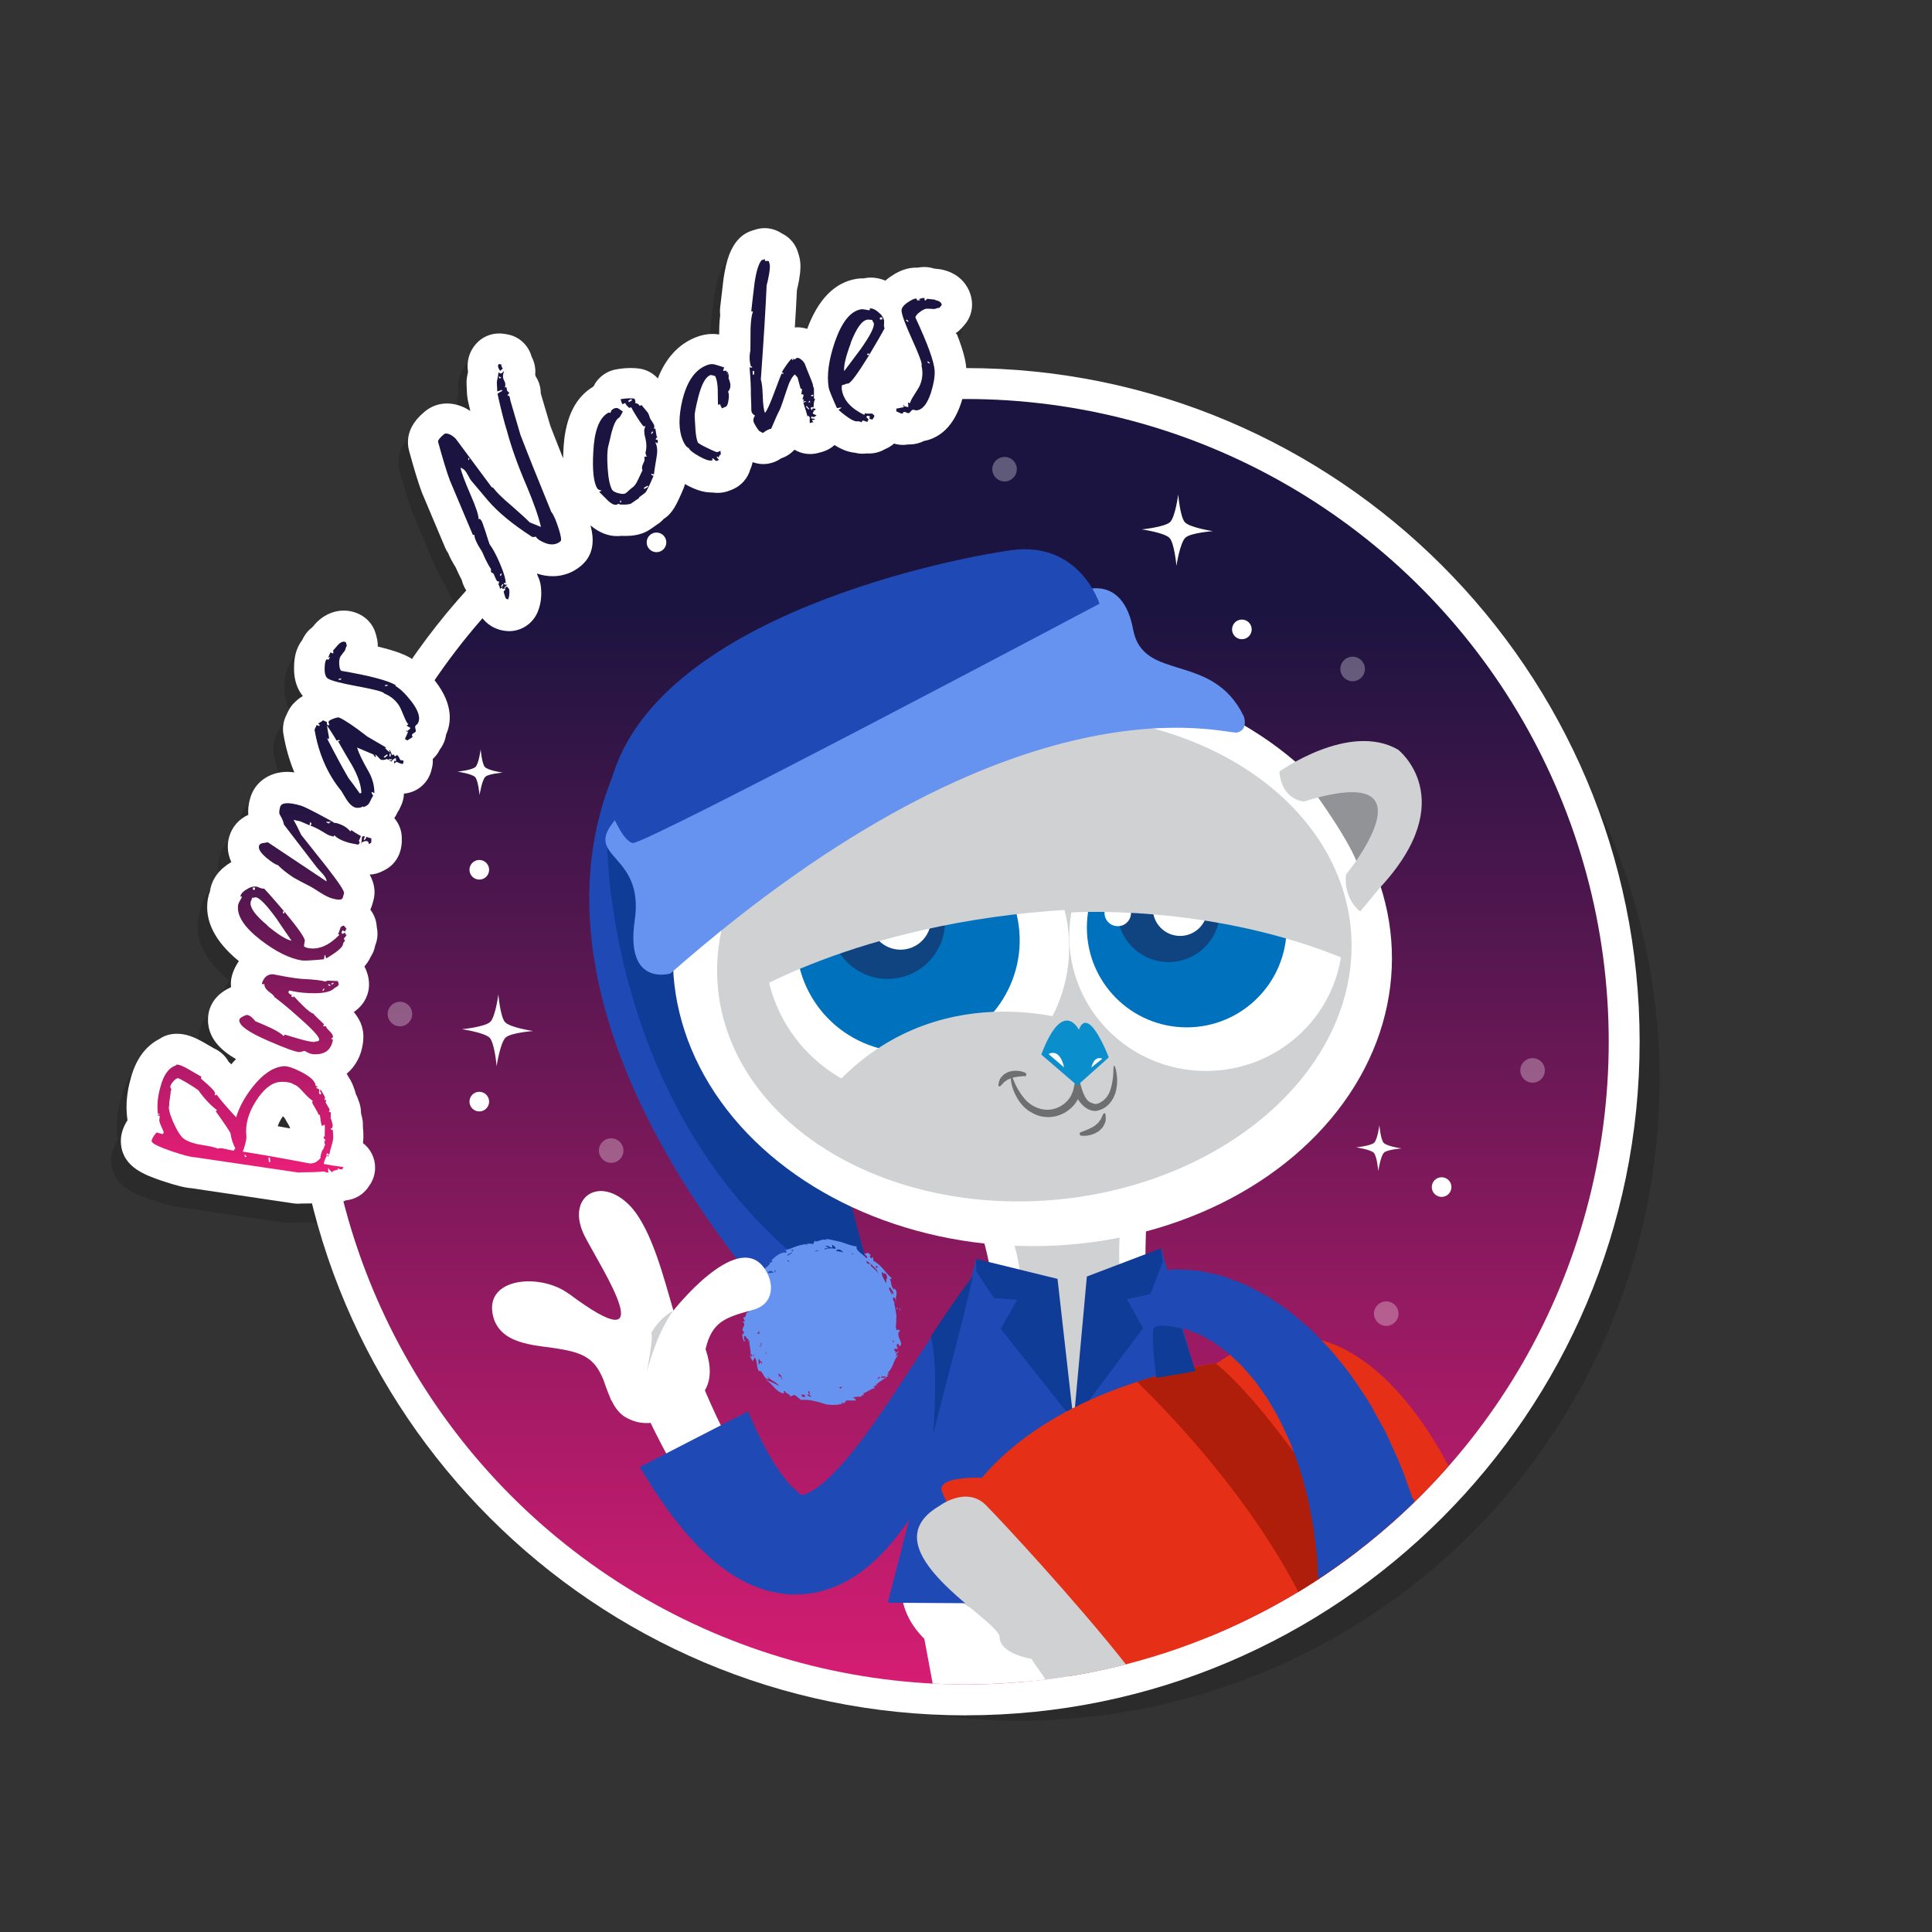 <svg xmlns="http://www.w3.org/2000/svg" width="250" height="250" viewBox="0 0 250 250"><rect x="0" y="0" width="250" height="250" fill="#333333" stroke="none"/><path d="M52.007 87.723c-.75-.448-1.878-.965-4.375-1.558.01-.368-.028-.74-.12-1.103l-.114-.452c-.26-1.03-.92-1.914-1.83-2.457-.708-.42-1.513-.644-2.33-.644-.893 0-2.227.26-3.51 1.52-.076.07-.16.16-.23.25l-.345.4c-.403.3-.755.68-1.03 1.14-.102.17-.197.35-.286.54-.104.13-.2.27-.29.42-.67 1.12-.75 2.36-.75 3.15-.02 1.71.515 2.87 1.14 3.64-.274.16-.592.37-.898.67-.44.37-.78.84-1.03 1.36l-.28.6c-.33.73-.44 1.54-.3 2.32.3 1.75.77 3.4 1.41 4.93-.32-.04-.62-.07-.91-.07-2.31 0-4.19 1.32-4.79 3.36-.25.83-.31 1.56-.26 2.2-1.19.53-2.09 1.54-2.46 2.81-.22.74-.37 1.93.26 3.3-1.57.94-2.49 2.17-2.74 3.68l-.03.15c-.11.28-.2.59-.26.93-.47 2.8.89 5.51 4.01 8.06-.36.52-.66 1.1-.86 1.76-.16.53-.21 1.08-.15 1.61-.2.09-.37.18-.52.26-2.05 1.14-2.42 2.83-2.46 3.73-.12 2.59 1.73 4.23 3.62 5.32-.21.21-.41.43-.61.67l-.33-.31c-.43-.78-1.11-1.4-1.91-1.75-.2-.11-.53-.3-.98-.57-1.58-.94-2.68-1.32-3.8-1.32-.16 0-.38.01-.53.03-.65.07-1.26.3-1.78.66-1.4.72-2.93 2.19-3.7 5.16-.48 1.7-.63 3.36-.45 4.94.01.03.04.33.05.4-.55.86-.98 1.92-.83 3.21.34 2.92 3.17 3.9 5.27 4.62 2.02.68 3.07.91 3.87.97l13.18 1.94c.19.02.39.04.58.04.12 0 .24-.01.36-.02.22-.01.69-.02 1.47-.02.42-.01.78-.03 1.09-.04.12.02.24.05.36.06.2.03.41.05.62.05.22 0 .45-.02.67-.06.27-.01.54-.05.81-.12.27-.07.53-.16.77-.28.13-.02.25-.03.38-.06 1.14-.22 2.08-.9 2.65-1.82.48-.66.76-1.47.77-2.33.01-1.3-.61-2.47-1.57-3.21.08-.63.07-1.32-.01-2.08.01-.25 0-.51-.03-.77-.04-.32-.11-.64-.21-.98v-.01c-.01-.19-.02-.38-.04-.56-.05-.4-.15-.77-.29-1.12-.1-.32-.22-.6-.36-.87-.06-.28-.15-.54-.25-.79-.18-.56-.44-1.02-.69-1.42l-.03-.04c-.06-.13-.14-.25-.21-.37 1.14-.96 1.91-2.35 2.12-4.06.02-.15.03-.31.03-.46l.01-.13c.04-.84-.16-2.07-1.23-3.33 1.61-1.12 1.93-2.57 1.96-3.38.03-.62-.07-1.23-.3-1.84-.08-.24-.18-.46-.3-.68.32-.38.6-.78.8-1.24.3-.45.5-.95.59-1.48.3-.75.38-1.57.2-2.36-.03-.77-.29-1.53-.74-2.17l-.09-.13c.07-.17.14-.34.2-.52l.16-.57c.36-1.22.14-2.3-.45-3.46.6-.03 1.19-.19 1.73-.49l.28-.16c.93-.5 1.63-1.36 1.93-2.39.15-.5.21-1.02.2-1.58.03-1-.34-1.96-.97-2.71.09-.15.2-.29.27-.45l.12-.26c.17-.25.31-.51.42-.78.26-.51.41-1.08.43-1.67H51c1.43-.14 2.68-1.03 3.27-2.34.14-.31.24-.64.32-1.02.096-.38.116-.76.1-1.14.26-.25.51-.52.724-.88.07-.12.14-.25.194-.37.09-.12.16-.23.236-.35.24-.4.47-.93.56-1.58.63-1.39.99-3.79-1.37-6.84-1.06-1.37-2.1-2.34-3.184-2.99zM34.68 148.24c.125-.382.33-.76.52-1.062.055-.09.107-.168.156-.24.08.086.162.17.24.248.138.27.296.532.462.81l.08.133c.043.11.092.23.146.34l.01.05c-.563-.11-1.1-.2-1.613-.29zm87.725-102.62c.31-.2.59-.444.838-.727l.307-.352c.697-.79 1.048-1.84.976-2.9-.112-1.65-1.24-3.76-4.052-4.29-.105-.02-.21-.03-.317-.04l-.54-.06c-.397-.13-.818-.2-1.255-.2-.092 0-.185 0-.278.01-.2.01-.402.04-.607.07h-.223c-.092 0-.2.01-.29.01-1.307.09-2.37.73-3.02 1.18-.233.16-.43.32-.623.49-.54-.22-1.17-.39-1.88-.39-.25 0-.5.02-.72.06-.06.01-.12.02-.18.04h-.22c-.21 0-.52.02-.74.06-2.82.46-4.96 2.65-6.38 6.47-.41-.12-.83-.2-1.27-.2-.1 0-.22.01-.33.02.12-1.89.21-3.51.27-4.84.08-.33.17-.72.26-1.2l.02-.11c.2-1.2.27-2.14 0-3.09l-.12-.41c-.29-1.03-.98-1.91-1.93-2.42-.06-.04-.12-.07-.19-.1-.64-.43-1.41-.68-2.22-.68-.49 0-.96.09-1.39.25l-.13.04c-.69.2-1.31.57-1.81 1.09-1.02 1.08-1.61 2.61-1.99 5.2-.15 1.26-.3 2.51-.44 3.75-.03.32-.03.63.01.94-.06.46-.1.97-.12 1.56l-.01.94c-.28-.04-.56-.07-.84-.07-.76 0-1.54.16-2.3.48-2.18.91-3.79 2.69-4.8 5.28-.62-.69-1.47-1.16-2.41-1.28-.35-.05-.73-.08-1.11-.08-.59 0-1.23.06-1.89.18-1.11.2-2.08.85-2.69 1.8-.07.12-.14.24-.2.37l-.13.11c-3.49 2.12-3.71 6.75-3.78 8.26-.02.33-.03.65-.04.96-.66-1.65-1.21-3.06-1.65-4.2l-1.2-4.04-.03-.16c-.01-.77-.24-1.51-.66-2.14l-.06-.22c.08-.77-.07-1.55-.43-2.25l-.04-.1c-.41-1.48-1.65-2.64-3.25-2.88l-.34-.05c-.2-.03-.41-.04-.61-.04-1.13 0-2.22.48-2.99 1.35-.88.99-1.24 2.29-1.03 3.61l-.12.61c-.06.31-.08.63-.07.94.02.53.04.97.06 1.32.01.17.03.33.06.5.02.15.04.31.08.46.1.44.2.85.29 1.24-.12-.08-.24-.16-.36-.23-.09-.05-.18-.1-.28-.15-.79-.4-1.6-.61-2.39-.61-1.06 0-2.08.37-2.88 1.05-.64.55-2.35 1.99-2.16 4.32.02.25.07.5.13.74.67 2.46 1.22 4.23 1.66 5.41l3.02 7.18c.1.23.23.46.37.67.24.56.56 1.16.98 1.83.27.62.53 1.16.79 1.64.05.21.12.42.2.62.08.2.17.39.28.57.12.19.25.38.4.56l.13.14c.05.08.09.17.14.25l.03.08c.16.61.46 1.17.88 1.65.17.41.39.8.71 1.18.75.9 1.82 1.44 3 1.54.12.01.24.02.35.02 1.59 0 3.04-.95 3.68-2.43.44-1.02.58-2.17.43-3.4-.06-.44-.19-.87-.38-1.27-.04-.12-.08-.24-.13-.36.68.24 1.37.35 2.05.35 1.36 0 2.63-.47 3.68-1.36 1.89-1.6 1.58-3.82 1.2-5.21 1.08.9 2.23 1.38 3.42 1.38.19 0 .37-.01.56-.03.17.01.33.01.49.01.77 0 1.92-.07 2.97-.68.1-.05.39-.24.84-.56.12-.09.21-.15.28-.2.34-.21.64-.46.9-.75l.04-.03c1.14-.74 1.65-1.84 2.55-3.95.08-.17.12-.36.17-.55l.1.06c1.27.71 2.34 1.04 3.38 1.04h.1c.22.03.44.05.67.05.53 0 1.1-.11 1.59-.32l.35-.14c1.12-.48 1.95-1.44 2.28-2.6.13-.29.23-.6.29-.92.44.16.9.25 1.36.25.81 0 1.63-.25 2.32-.74.66-.22 1.25-.61 1.72-1.12.61.36 1.31.56 2.03.56.36 0 .72-.05 1.09-.15l.48-.13c.6-.17 1.14-.47 1.59-.88.86.55 1.72.91 2.63.99.33.09.67.13 1.01.13.2 0 .39-.01.58-.04.09 0 .17.01.25.01.72 0 1.43-.2 2.06-.57.43-.17.82-.41 1.16-.71.35.1.72.17 1.15.17.09 0 .18 0 .27-.01.15-.01.29-.03.43-.05h.13c.09 0 .2 0 .29-.01.46-.03 1.02-.14 1.61-.44 1.5-.27 3.67-1.34 4.84-5.02.52-1.64.73-3.06.64-4.32-.06-.86-.28-2.08-1.21-4.47z" opacity=".15" fill="#050505"/><circle opacity=".15" fill="#050505" cx="131.833" cy="139.749" r="82.917"/><path fill="#FFF" d="M125 221.967c-48.065 0-87.168-39.104-87.168-87.168 0-48.07 39.104-87.17 87.168-87.17 48.064 0 87.168 39.1 87.168 87.17 0 48.06-39.104 87.16-87.168 87.16z"/><linearGradient id="a" gradientUnits="userSpaceOnUse" x1="124.999" y1="78.627" x2="124.999" y2="270.061"><stop offset="0" stop-color="#1B1440"/><stop offset=".819" stop-color="#ED1E79"/></linearGradient><circle fill="url(#a)" cx="125" cy="134.799" r="83.168"/><path fill="#FFF" d="M116.684 205.94s-.505 9.288 16.496 11.622c8.195-.8 16.037-2.8 23.36-5.803 2.468-2.36 3.606-4.98 3.135-7.1-1.28-5.76-42.99 1.28-42.99 1.28z"/><path fill="#FFF" d="M120.688 217.855c1.428.074 2.865.11 4.312.11 5.3 0 10.474-.517 15.496-1.462l.05-5.127-21.208-.768 1.35 7.247z"/><path fill="#D0D1D2" d="M120.937 201.4s-.41 7.496 13.35 9.344c13.763 1.85 22.183-5.75 21.155-10.37-1.027-4.622-34.505 1.026-34.505 1.026z"/><path fill="#FFF" d="M153.02 181.244c-7.257-6.006-4.126-29.557-4.126-29.557l-24.245 1.908s8.41 15.557 1.24 31.232c-7.36 16.084-9.14 20.053 16.37 18.426 4.83-.705-3.51-1.06 1.02-2.56 15.65-7.916 15.54-14.638 9.72-19.45z"/><path fill="#D0D1D2" d="M145.172 157.04s-2.757 16.083 7.12 26.65c9.88 10.563-15.85 14.93-15.85 14.93l-6.948-12.407s5.57-18.604.746-27.563l14.932-1.61z"/><path fill="#1F4AB5" d="M126.31 162.9l10.565 4.024 2.808 40.615-24.807-.14"/><path fill="#1F4AB5" d="M150.26 161.512l-9.572 5.1-1.79 40.697 23.79.09M133.156 75.11s-40.464 46.254-18.968 94.365l-11.516 2.045s-37.49-37.873-23.16-71.652"/><path fill="#0F3C96" d="M78.554 108.888s-.192 33.78 25.334 54.506l5.374.193 2.88-.18-2.304-8.65s-23.223-49.9-31.284-45.87z"/><g fill="#6593EF"><path d="M116.46 172.322c-.137-.64-.63.217-.448-.586l-.117.184c.05-.383.084-.77.084-1.168 0-.06-.01-.115-.01-.172.07-.182.03-.465-.04-.723-.04-.428-.13-.842-.23-1.248l.12-.01c-.08-.05-.14-.15-.19-.25-.03-.09-.05-.19-.08-.28 0-.07.02-.13.06-.17.3-.05.27.48.36.69-.21-.93.36-1.18-.21-1.87l-.03.17c-.49-.35-.36-1.02-.6-1.43.12.08.24.03.26-.06-.83-.7-1.29-1.67-2.37-2.26l-.07-.51-.17.2c-.53-.27.12-.4-.22-.59.13.07.08.09.07.16-.45-.6-.47.01-.76-.24.02.32.59.43.24.66-.42-.56-1.4-.93-1.26-1.53-.67-.07-1.33-.36-2-.57-.69-.15-1.36-.34-1.92-.4-.15.12.09.08.03.17-.45-.33-1.43.39-1.46.07-.2.11-.24.36-.28.45-.3-.15-.63-.08-.98-.04l.27.02-.02.05-.38-.02V161c-.42.1-.9.19-1.33.37-.42.19-.85.34-1.3.39.52-.04.1.39.36.4-.65-.31-1.43.37-2.02.92.08.074.09.18.22.18 0 0-.5.134-.49.153l.13.04c-.42.69-1.53 1.01-1.59 1.655.22-.27.31-.205.48-.13-.31.493-.57.972-1.04 1.52.04-.02.09-.03.12-.01-.06.17-.25.32-.36.48l.23.11c-.22.29-.23.76-.55 1.11.18.2-.47.94-.39 1.464-.08.18.34-.37.27.14-.57.03-.08.67-.69.696-.02 0 .22.48.23.47l-.3.11c.6.37-.2.64.05 1.24.06-.04.07-.11.12-.082-.04.2-.03.66-.22.34-.03.34.24 1.43.38.88-.16.07-.15-.4-.14-.6.26-.03.3.45.61.49-.03.02-.05.09-.08.14l.17.02c-.08.64.23 1.17.12 1.69.08-.01.19.052.27.24l-.29.16.32.57.27-.495c.39.56.18 1.28.53 1.78.52-.24.55 1.07 1.3 1.05-.01.01-.23-.4-.22-.41.62.74.98.55 1.54 1.26-.7-.33-.62-.39-1.79-.82 1.02.55 1.29 1.61 2.44 1.81 0-.15-.19-.34.1-.34.04.35.85.45.58.68.34.05.5-.19.69-.16l.89.7-.02-.07c.98-.03 1.75.14 2.6.4.42.16.85.25 1.3.25.45.02.91-.01 1.36-.15l-.07-.16c0 .02.51.17.51.15-.39-.06.11-.25.09-.41l1.25.01c-.03-.15-.21-.45-.46-.31.36-.3.94-.08 1.29-.27l-.18-.08.4-.07-.1-.19c.61-.23 1.22-.76 1.57-.66l-.26-.24.7-.21-.45.06c.55-.52 1.6-1.08 1.67-1.26l-.14-.03c.03-.14.15-.15.27-.23l-.21-.05c.38-.42.54-.76.7-1.09.13-.36.25-.73.64-1.23.12-.32-.15.14-.25.1-.05-.24.28-.54.41-.6-.33-.03-.48.44-.52 0 .26-.17-.34.05-.07-.34 0 .01.42-.02.42-.02.02-.28-.27-.16-.11-.54.3-.4.24.72.53-.02.07-.41-.56-1.01-.28-1.66zm-18.927 3.192l-.106-.25c.103.105.275.132.106.25zm.842-1.192c-.047-.168-.1-.2.1-.258.056-.11-.088-.2-.032-.31.268.254-.047.348-.068.568zm17.123-6.45c.01-.02.038-.028.04-.052-.004.057 0 .115.004.172-.012-.04-.03-.078-.044-.12zm-.307-1.32c-.02.222.62.628.32.964.01-.004-.18-.453-.2-.443.04.184.08.36.09.525-.11-.297-.23-.588-.38-.87.03-.054.07-.12.18-.175zm-.75-1.28c0-.167-.18-.382-.02-.522.43.135.29.504.41.72l-.17-.044c.07.29.03.47-.02.61-.04-.064-.07-.128-.11-.19.01 0 .02-.01.03-.01-.21-.333-.52-.84-.43-1.226.35.076.19.69.34.663zm-.88-1.46l-.06.313-.24-.227.31-.087zm-.11.56c.07.12.13.237.19.356-.28-.313-.58-.615-.91-.885-.05-.164-.09-.338-.3-.39v.157c-.09-.068-.18-.14-.27-.203 0-.033-.02-.104-.08-.252.53.283.99.74 1.39 1.216zm-3.29-2.106l.13-.098.18.074-.3.024zm-1.23-.41c.07.062.14.132.2.198-.28-.068-.57-.123-.86-.164-.02-.023-.05-.045-.08-.07.22-.226.49-.154.74.037zm-2.15-.567c.35-.38 1.05.69.89-.24.15.12.6.4.42.54-.37-.07-1.09-.11-1.35.13.02-.06.01-.13-.03-.19.15.04.36-.02.46-.08-.05-.15-.28-.11-.37-.18zm-.97.52c.03.02.07.03.1.06-.17.02-.35.05-.52.08.09-.1.33-.13.42-.14zm-3.32-.06l.2.02c-.31.32-.18.1-.19-.02l-.23-.02c.18-.08.23-.05.24.02zm.04.35c-.19.13-.7.46-.64.4-.05-.19.46-.44.64-.41zm-.41 1.15l-.01.01c-.12-.01-.23-.04-.27-.15.27-.06.22.08.29.13zm-2.05 1.43c.32-.12.11-.24.18-.4l.14.27c-.4.22-.55.13-1.05.19.18-.46.62-.25.73-.08zm-.85-.26c-.03.28.28.56-.26.56l.26-.56zm-1.01 7.8l.06.36c-.08 0-.16.01-.3 0 .13-.12.2-.25.24-.37zm.29 4.25c-.02-.13-.04-.2-.1-.27-.08.12-.11.45-.24.31.06-.2-.11-.6.07-.71-.01.45.62.35.28.66zm.55-1.29c.08-.07.11-.15.11-.22.02.04.05.08.07.12-.03.04-.07.09-.17.1zm1.67 3.06l.06-.2.08.03-.18-.32c.52.08.45.66.59.89-.15-.15-.28-.87-.54-.41zm1.39-.05l.05.03-.01.04c-.02-.02-.02-.05-.04-.08zm1.52 2.19c.23.23.45-.11.57.33-.37.22-.46-.16-.57-.33zm.85.09c.46.02-.12-.4.19-.42l-.22-.04c.41-.13.19.33.46.34l-.18-.01c-.18.17.23.22.23.4-.22.03-.65-.28-.47-.27zm4.23-.74c.06-.05-.03-.15-.16-.2.14-.03.28-.05.42-.08.01.11-.14.12-.25.27zm4.82-1.23c.1-.31.16-.28.34-.35.02.1-.15.27-.34.34zm.43-.17c.19-.46.47-.06.68-.25-.11.42-.38.06-.67.24zm1.6-4.65c-.02.01-.04 0-.06 0 .03-.09.07-.17.09-.25.04.01.07.04.09.11l-.11.13zm.98-4.56c-.01.26-.21.23-.07.5l.07-.5z"/><path d="M116.146 169.398l-.03-.27-.122.27m-19.086 4.152l-.133-.017c.054.13.097.088.133.018zm.092-5.24c.02-.022.03-.036.047-.054-.03-.03-.077-.055-.147-.068l.1.12zm.07 7.262c.07-.11.11-.215.136-.313-.098.01-.17.13-.137.31zm.343-8.79c.05-.085.116-.15.175-.226-.075.034-.173.1-.175.227zm6.77-5.76l-.01.03.12-.026"/></g><path fill="#FFF" d="M131.25 168.506l-.422.674c-.27.436-.706 1.098-1.162 1.887-.95 1.568-2.293 3.975-3.847 6.877-1.57 2.908-3.35 6.363-5.46 10.06-1.05 1.847-2.19 3.755-3.5 5.665-1.31 1.9-2.73 3.84-4.6 5.65l-1.51 1.31c-.57.41-1.14.82-1.75 1.2-1.29.71-2.74 1.36-4.41 1.54-.41.04-.82.09-1.23.11l-1.24-.1c-.85-.04-1.58-.3-2.33-.53-1.46-.51-2.71-1.24-3.75-2.03-2.11-1.58-3.64-3.33-4.91-5-1.31-1.67-2.33-3.31-3.26-4.82-1.8-3.04-3.08-5.61-3.94-7.42l-1.34-2.85 7.6-3.25 1.14 2.71c.73 1.72 1.83 4.15 3.3 6.91.76 1.35 1.59 2.81 2.57 4.19.96 1.39 2.09 2.72 3.27 3.69 1.21 1 2.28 1.42 3.29 1.34 1.03-.03 2.46-.77 3.84-2.01 1.38-1.22 2.69-2.81 3.91-4.45 1.23-1.65 2.37-3.38 3.44-5.11 2.15-3.44 4.07-6.81 5.78-9.69 1.7-2.89 3.16-5.27 4.29-6.98.55-.86.98-1.46 1.28-1.89l.45-.66 4.44 2.93z"/><ellipse transform="rotate(90.11 133.59 123.97)" fill="#FFF" cx="133.589" cy="123.967" rx="37.279" ry="46.525"/><ellipse transform="rotate(84.65 133.84 124)" fill="#D0D1D2" cx="133.836" cy="123.996" rx="31.373" ry="41.126"/><ellipse transform="rotate(90.47 156.05 121.15)" fill="#FFF" cx="156.052" cy="121.152" rx="17.431" ry="17.684"/><ellipse transform="rotate(90 117.69 122.56)" fill="#FFF" cx="117.707" cy="121.588" rx="19.561" ry="19.691"/><path fill="#919396" d="M95.826 102.162c.01-.012-5.998 8.136-6.138 10.87l-1.245-2.23s-9.338-14.677 7.383-8.64z"/><path fill="#D0D1D2" d="M100.103 99.843s-9.04-6.49-15.365-2.837c0 0-8.255 6.424 2.348 17.858l2.56 3.074s2.123-1.44 1.837-4.755c0 0-12.226-14.933 5.414-9.474 0 0 2.885-.09 3.206-3.87z"/><path fill="#919396" d="M169.824 102.162c-.01-.012 5.998 8.136 6.14 10.87l1.243-2.23s9.338-14.677-7.383-8.64z"/><path fill="#D0D1D2" d="M165.55 99.843s9.038-6.49 15.364-2.837c0 0 8.255 6.424-2.35 17.858l-2.558 3.074s-2.124-1.44-1.84-4.755c0 0 12.228-14.933-5.412-9.474 0 0-2.885-.09-3.205-3.87z"/><path fill="#0071BC" d="M114.88 107.443c7.856-1.44 15.39 3.764 16.83 11.62 1.44 7.855-3.76 15.39-11.616 16.828-7.856 1.45-15.39-3.76-16.83-11.61-1.44-7.85 3.76-15.39 11.615-16.83z"/><path fill="#0F4481" d="M113.52 111.94c4.035-.738 7.906 1.934 8.645 5.97.74 4.034-1.932 7.905-5.967 8.64-4.036.743-7.907-1.93-8.645-5.963-.74-4.037 1.93-7.908 5.968-8.646z"/><circle fill="#FFF" cx="116.527" cy="118.94" r="3.948"/><circle fill="#FFF" cx="107.498" cy="119.556" r="1.922"/><circle fill="#0071BC" cx="153.564" cy="120.017" r="12.923"/><path fill="#0F4481" d="M150.02 111.327c3.607-.663 7.065 1.724 7.727 5.33.66 3.606-1.727 7.063-5.334 7.727-3.604.66-7.063-1.726-7.723-5.33-.662-3.61 1.724-7.066 5.33-7.727z"/><circle fill="#FFF" cx="152.705" cy="117.58" r="3.529"/><circle fill="#FFF" cx="144.636" cy="118.132" r="1.717"/><path fill="#D0D1D2" d="M138.69 132.11s-19.448-6.524-32.69 10.75l18.328 3.933 15.834-6.813-1.472-7.87z"/><path fill="#6D6F71" d="M130.813 139.105c.195-.053.373 1.37 1.663 2.943.596.807 1.694 1.492 2.9 1.55 1.202.067 2.553-.608 3.208-1.813l.26-.588.21-.936c.122-.56.245-1.13.367-1.68.8 4.1 1.45 4.03 2.32 4.28.2-.04.4-.03.6-.19.21-.11.42-.22.57-.4l.25-.24.18-.29c.14-.18.23-.38.3-.6.63-1.83.32-3.24.53-3.24.07-.01.2.31.3.91.1.6.17 1.5-.13 2.59-.31.97-1.05 2.14-2.57 2.36-.78.01-1.44-.45-1.89-.98-.12-.13-.23-.27-.32-.43l-.08-.13c-.01.03.03-.04-.03.07-.84 1.54-2.56 2.37-4.09 2.25-.77-.04-1.47-.32-2.05-.68-.59-.34-1.04-.82-1.39-1.31-1.29-1.88-1.16-3.41-1.07-3.39z"/><path fill="#0B8ECC" d="M139.602 133.25s-2.06-4.205-4.86 3.21l4.66 4.01 4.073-3.647c0-.003-2.614-6.884-3.873-3.573z"/><path fill="#FFF" d="M135.682 136.396l2.006 1.713s-.448-2.5-2.006-1.72zm5.542 1.74l1.42-1.14s-1.044-.516-1.42 1.14z"/><path fill="#D0D1D2" d="M95.188 129.553s15.322-10.205 43.056-11.835l-7.294-20.73-14.01 1.857-12.027 4.86-6.142 7.935-3.58 17.913z"/><path fill="#D0D1D2" d="M141.762 99.868l-3.71 18.233s18.232-1.4 36.21 6.08l-.32-5.69s-1.344-8.15-3.84-9.79c-2.495-1.63-19.447-12.67-28.34-8.83z"/><path fill="#6593EF" d="M140.482 76.326s4.86-1.792 6.142 5.117 10.236 2.815 14.33 11.26c0 0 .608 1.695-.83 2.08s-28.087-8.605-73.38 31.188c-.216.19 0 0 0 0s-5.886 1.79-4.607-6.91c1.28-8.7-6.717-7.99-2.624-12.85 3.93-4.66 34.545-26.09 58.06-29.53.984-.14 1.954-.26 2.91-.34z"/><path fill="#1F4AB5" d="M142.273 78.117s-2.56-8.19-11.516-6.91c-8.956 1.28-49.133 9.47-52.204 32.5 0 0 1.792 5.117 3.327 5.374 1.537.26 60.393-30.96 60.393-30.96z"/><path fill="#6D6F71" d="M132.602 139.24c0-.002-.25.01-.592.053-.174 0-.37.043-.574.078-.21.01-.403.1-.612.14-.16.13-.394.13-.53.26-.12.14-.336.18-.42.32-.2.25-.41.43-.41.43l-.035.03c-.06.05-.15.04-.2-.02-.03-.02-.04-.06-.04-.09 0 0 .01-.26.15-.68.05-.21.25-.4.44-.61.19-.2.47-.33.74-.46.27-.05.56-.14.82-.14.26 0 .5.02.7.06.4.08.64.21.64.21l.01.01c.11.07.16.22.09.33-.05.08-.12.12-.2.13zm7.314 7.242c-.002 0 .256-.086.6-.234.183-.055.375-.156.578-.258.217-.074.395-.23.6-.34.133-.176.374-.26.475-.44.08-.185.29-.302.33-.478.12-.326.27-.578.27-.578l.02-.037c.04-.064.12-.086.19-.047.03.02.05.055.06.09 0 0 .06.283.04.754 0 .236-.14.488-.27.76-.14.268-.38.48-.62.697-.27.15-.53.33-.8.41-.27.09-.52.15-.74.17-.44.06-.73 0-.73 0h-.02c-.13-.02-.22-.15-.19-.28.02-.09.08-.15.16-.18z"/><circle fill="#FFF" cx="84.951" cy="70.182" r="1.271"/><circle fill="#FFF" cx="160.698" cy="81.443" r="1.271"/><circle fill="#FFF" cx="62.021" cy="112.549" r="1.271"/><circle fill="#FFF" cx="62.021" cy="142.549" r="1.271"/><circle opacity=".3" fill="#FFF" cx="175.029" cy="86.562" r="1.588"/><circle opacity=".3" fill="#FFF" cx="129.99" cy="60.714" r="1.588"/><circle opacity=".3" fill="#FFF" cx="51.751" cy="131.215" r="1.589"/><circle opacity=".3" fill="#FFF" cx="79.084" cy="148.883" r="1.589"/><path fill="#FFF" d="M73.623 167.416c12.376 9.244 4.348-3.025 2.08-7.373-2.647-5.104 1.89-8.127 5.86-3.97 2.834 3.024 4.442 9.735 5.576 13.515 0 0 8.04-10.252 11.62-5.67 1.51 1.938 1.51 4.82-1.33 5.576-3.68 1.002-5.29 1.566-6.13 5.076 1.49 4.387-.28 6.33-2.85 7.848-2.16 1.273-4.74 2.672-7.66.877-.79-.53-1.29-1.303-1.68-2.11l-.02.03-.11-.297c-.38-.848-.91-2.414-.91-2.414-.96-2.248-2.02-3.342-5.41-3.904-2.84-.566-7.38-.38-8.7-3.78-1.89-5.484 5.86-6.23 9.64-3.404z"/><path fill="#D0D1D2" d="M87.14 169.588s-1.89 2.223-3.426 7.87c0 0 .92-4.796.542-4.94 0 .002.946-1.89 2.884-2.93"/><path fill="#1F4AB5" d="M132.294 168.463l-.353.623c-.21.396-.59 1.023-.96 1.734-.76 1.404-1.86 3.61-3.13 6.25-1.29 2.705-2.8 5.86-4.41 9.24-1.71 3.428-3.56 7.123-6.17 10.86-1.33 1.862-2.83 3.76-4.95 5.54-1.07.885-2.32 1.738-3.83 2.414-1.5.662-3.29 1.164-5.12 1.186-.46.012-.91.01-1.37-.002-.44-.035-.87-.11-1.31-.182-.43-.076-.86-.16-1.29-.252-.39-.117-.76-.252-1.14-.387-.76-.27-1.51-.566-2.1-.916-.6-.33-1.28-.68-1.79-1.05-1.02-.73-2.03-1.48-2.77-2.21l-1.16-1.09-.97-1.06c-.31-.34-.62-.69-.92-1.02-.26-.33-.52-.66-.77-.97-.49-.63-1-1.24-1.39-1.81-.77-1.13-1.51-2.13-2.01-2.95l-1.61-2.57 14.01-7.21 1 2.23c.31.72.74 1.48 1.21 2.43.23.48.51.89.78 1.38l.43.73.46.67c.16.23.32.47.48.71l.48.61c.33.47.64.73.95 1.08.61.56.88.73.89.85 0 .15.55.24 1.58-.38 1-.57 2.2-1.64 3.35-2.86 2.33-2.49 4.54-5.65 6.58-8.65l5.58-8.49c1.67-2.54 3.09-4.61 4.2-6.13.54-.77.95-1.26 1.23-1.65l.43-.57 5.95 3.93z"/><path fill="#0F3C96" d="M126.343 164.535l2.274 3.42 3 .25-2.125 3.75 9.425 11.885-2.073-18.354-10.535-2.586m24.16.368l-1.61 4.187-3.06.656 2.12 3.75-8.98 11.98 1.7-18.66 9.59-3.65"/><path fill="#E53017" d="M187.436 189.71c-3.606-6.903-14.584-24.114-29.936-13.327 0 0-19.833 2.303-30.453 14.842 0 0-5.117-.254-5.245 1.408-.085 1.11 7.81 14.584 16.495 24.264 19.47-3.13 36.67-13.02 49.14-27.186z"/><path fill="#AF1E0B" d="M157.31 176.408c-.9.12-5.003.725-10.17 2.4 4.484 4.367 14.497 14.88 20.863 27.19 2.75-1.667 5.384-3.5 7.915-5.462-4.998-7.946-12.69-19.304-18.61-24.128z"/><path fill="#1F4AB5" d="M182.82 193.963c-.303-.84-.61-1.697-.926-2.57-.57-1.748-1.435-3.496-2.226-5.27-.37-.896-.905-1.75-1.37-2.623-.5-.863-.92-1.754-1.492-2.588-1.104-1.68-2.197-3.348-3.502-4.87-.61-.778-1.236-1.536-1.947-2.23-.696-.698-1.33-1.417-2.053-2.056-.734-.623-1.46-1.236-2.166-1.836-.72-.586-1.52-1.076-2.248-1.586-.715-.52-1.503-.938-2.266-1.33-.77-.39-1.457-.813-2.243-1.072l-2.17-.807c-.73-.19-1.43-.342-2.08-.488-.33-.068-.64-.135-.95-.197-.36-.03-.7-.063-1.03-.09-.66-.05-1.27-.078-1.81-.096-.3-.02-.48.002-.64.025-.17.02-.33.03-.48.05l-.76.09c-.41.05-.21.87-.21.87l-.1 6.33s.22.01.64.02c.21 0 .47.01.77.02l.49.01c.19 0 .37.01.45.06.23.08.47.16.73.23l.41.09.55.23 1.21.48 1.31.75c.46.21.9.62 1.37.95.47.33.95.68 1.4 1.15.45.45.95.84 1.4 1.35l1.35 1.56c.45.53.84 1.17 1.27 1.75.44.58.82 1.23 1.19 1.89.8 1.27 1.43 2.7 2.08 4.11.34.69.55 1.46.84 2.18.26.74.57 1.43.75 2.19.4 1.5.87 2.92 1.1 4.41l.42 2.13c.14.69.18 1.41.27 2.08.16 1.35.35 2.61.36 3.83l.06 1.25c4.47-2.93 8.64-6.28 12.46-9.99-.05-.15-.09-.31-.14-.46z"/><path fill="#D0D1D2" d="M127.59 194.775c-2.558-2.56-6.044.096-6.044.096-9.596 5.64 7.805 14.78 7.805 16.96s4.1 2.82 4.1 2.82.74 1.1 1.85 2.67c3.54-.43 7.01-1.07 10.4-1.94-6.43-8.18-16.36-18.85-18.1-20.59z"/><path fill="#FFF" d="M62.052 102.868s-.164-1.877-.57-2.313c-.413-.435-2.29-.706-2.29-.706s1.905-.19 2.34-.61c.422-.41.666-2.27.666-2.27s.153 1.86.553 2.29c.42.44 2.31.72 2.31.72s-1.83.14-2.26.54c-.44.41-.74 2.33-.74 2.33zm2.208 35.054s-.256-2.947-.895-3.63c-.647-.685-3.592-1.11-3.592-1.11s2.99-.295 3.672-.955c.663-.645 1.046-3.553 1.046-3.553s.24 2.922.87 3.6c.65.695 3.62 1.14 3.62 1.14s-2.88.222-3.55.843c-.7.655-1.16 3.665-1.16 3.665zm87.974-64.68s-.258-2.946-.896-3.63c-.646-.683-3.592-1.11-3.592-1.11s2.988-.293 3.672-.953c.662-.65 1.045-3.56 1.045-3.56s.24 2.92.87 3.6c.647.69 3.62 1.14 3.62 1.14s-2.885.22-3.554.84c-.71.65-1.17 3.66-1.17 3.66z"/><path fill="#0F3C96" d="M124.587 170.615l.08-.316 1.268-5.23-.025.03c-.286.38-.69.88-1.233 1.65-1.113 1.52-2.53 3.59-4.206 6.13l-.03.06c1.04 3.55.32 12.6.32 12.6l3.84-14.94zm28.35 1.31s-3.187-.814-3.624-.064.313 6.44.313 6.44l5.063-.87-1.76-5.5z"/><circle fill="#FFF" cx="186.544" cy="153.607" r="1.271"/><circle opacity=".3" fill="#FFF" cx="179.379" cy="169.984" r="1.588"/><path opacity=".3" fill="#FFF" d="M199.904 138.508c0 .88-.71 1.59-1.588 1.59s-1.59-.71-1.59-1.59c0-.875.713-1.588 1.59-1.588s1.588.713 1.588 1.588z"/><path fill="#FFF" d="M178.344 151.492s-.164-1.877-.57-2.313c-.412-.44-2.288-.71-2.288-.71s1.903-.19 2.34-.61c.42-.41.665-2.26.665-2.26s.16 1.86.56 2.29c.42.44 2.31.72 2.31.72s-1.83.14-2.26.53c-.45.42-.74 2.33-.74 2.33zM53.257 85.222c-.75-.447-1.878-.964-4.375-1.557.01-.368-.028-.74-.12-1.103l-.114-.452c-.26-1.03-.92-1.914-1.83-2.457-.708-.42-1.513-.644-2.33-.644-.893 0-2.227.26-3.51 1.52-.076.07-.16.16-.23.25l-.345.4c-.403.3-.755.68-1.03 1.14-.102.17-.197.35-.286.54-.104.13-.2.27-.29.42-.67 1.12-.75 2.36-.75 3.15-.02 1.71.515 2.87 1.14 3.64-.274.16-.592.37-.898.67-.44.37-.78.84-1.03 1.36l-.28.6c-.33.73-.44 1.54-.3 2.32.3 1.75.77 3.4 1.41 4.93-.32-.04-.62-.07-.91-.07-2.31 0-4.19 1.32-4.79 3.36-.25.83-.31 1.56-.26 2.2-1.19.53-2.09 1.54-2.46 2.81-.22.74-.37 1.93.26 3.3-1.57.94-2.49 2.17-2.74 3.68l-.03.15c-.11.28-.2.59-.26.93-.47 2.8.89 5.51 4.01 8.06-.36.52-.66 1.1-.86 1.76-.16.53-.21 1.08-.15 1.61-.2.09-.37.18-.52.26-2.05 1.14-2.42 2.83-2.46 3.73-.12 2.59 1.73 4.23 3.62 5.32-.21.21-.41.43-.61.67l-.33-.31c-.43-.78-1.11-1.4-1.91-1.75-.2-.11-.53-.3-.98-.57-1.58-.94-2.68-1.32-3.8-1.32-.16 0-.38.01-.53.03-.65.07-1.26.3-1.78.66-1.4.72-2.93 2.19-3.7 5.16-.48 1.7-.63 3.36-.45 4.94.01.03.04.33.05.4-.55.86-.98 1.92-.83 3.21.34 2.92 3.17 3.9 5.27 4.62 2.02.68 3.07.91 3.87.97L38 155.72c.194.022.39.04.584.04.12 0 .24-.01.36-.02.22-.01.69-.018 1.47-.02.42-.01.78-.028 1.09-.04.12.02.24.05.36.062.206.035.412.05.62.05.226 0 .452-.02.674-.06.27-.01.54-.05.81-.12.27-.065.53-.16.77-.28.13-.014.25-.03.38-.06 1.14-.214 2.08-.9 2.65-1.82.48-.655.765-1.464.77-2.33.01-1.3-.603-2.47-1.57-3.21.08-.63.074-1.32-.01-2.075.015-.25.007-.51-.023-.77-.04-.315-.11-.633-.21-.976-.01-.19-.02-.38-.04-.56-.047-.39-.147-.77-.29-1.12-.096-.31-.22-.6-.357-.86-.06-.28-.148-.54-.25-.79-.178-.56-.44-1.02-.69-1.41l-.03-.04c-.06-.13-.14-.25-.21-.37 1.143-.95 1.91-2.34 2.12-4.06.02-.15.03-.31.03-.46l.01-.13c.036-.84-.16-2.07-1.234-3.33 1.61-1.12 1.93-2.57 1.966-3.38.03-.62-.07-1.23-.296-1.84-.08-.24-.18-.46-.3-.68.32-.37.6-.78.8-1.23.3-.45.5-.95.596-1.48.306-.75.38-1.57.206-2.36-.03-.77-.287-1.52-.745-2.16l-.09-.13c.07-.16.15-.33.2-.51l.17-.57c.36-1.22.15-2.3-.45-3.45.6-.02 1.19-.19 1.73-.48l.29-.15c.94-.5 1.63-1.36 1.93-2.39.15-.5.22-1.02.2-1.58.03-1-.33-1.96-.97-2.71.09-.15.2-.29.28-.45l.12-.26c.17-.25.31-.51.42-.78.26-.51.41-1.08.43-1.67.02 0 .03 0 .04-.01 1.43-.13 2.68-1.02 3.27-2.33.14-.3.24-.63.32-1.01.1-.37.12-.76.1-1.14.26-.24.51-.51.73-.88.07-.12.14-.24.2-.37.09-.11.16-.23.24-.35.24-.39.47-.92.56-1.58.63-1.39.99-3.78-1.37-6.84-1.06-1.36-2.1-2.34-3.18-2.98zM35.93 145.74c.125-.382.33-.76.52-1.062.055-.09.107-.168.156-.24.08.086.162.17.24.248.138.27.296.532.462.81l.08.133c.043.11.092.23.146.34l.01.05c-.563-.11-1.1-.2-1.613-.29zm87.725-102.62c.31-.2.59-.444.838-.727l.307-.352c.697-.79 1.048-1.84.976-2.9-.112-1.65-1.24-3.76-4.052-4.29-.105-.02-.21-.03-.317-.04l-.54-.06c-.397-.13-.818-.2-1.255-.2-.092 0-.185 0-.278.01-.2.01-.402.04-.607.07h-.223c-.092 0-.2.01-.29.01-1.307.09-2.37.73-3.02 1.18-.233.16-.43.32-.623.49-.54-.22-1.17-.39-1.88-.39-.25 0-.5.02-.72.06-.06.01-.12.02-.18.04h-.22c-.21 0-.52.02-.74.06-2.82.46-4.96 2.65-6.38 6.47-.41-.12-.83-.2-1.27-.2-.1 0-.22.01-.33.02.12-1.89.21-3.51.27-4.84.08-.33.17-.72.26-1.2l.02-.11c.2-1.2.27-2.14 0-3.09l-.12-.41c-.29-1.03-.98-1.91-1.93-2.42-.06-.04-.12-.07-.19-.1-.64-.43-1.41-.68-2.22-.68-.48 0-.95.09-1.39.25l-.13.04c-.69.2-1.31.57-1.81 1.09-1.02 1.07-1.61 2.6-1.99 5.19-.15 1.26-.3 2.51-.44 3.75-.03.32-.03.63.01.94-.06.46-.1.97-.12 1.56l-.01.94c-.28-.04-.56-.07-.84-.07-.76 0-1.54.16-2.3.48-2.18.91-3.79 2.69-4.8 5.28-.62-.69-1.47-1.15-2.41-1.28-.35-.05-.73-.07-1.11-.07-.59 0-1.23.06-1.89.18-1.11.2-2.08.85-2.69 1.8-.07.12-.14.24-.2.37l-.13.11c-3.5 2.12-3.72 6.75-3.79 8.26-.02.33-.03.65-.04.96-.66-1.65-1.21-3.06-1.65-4.2L70 51l-.03-.167c-.01-.77-.243-1.51-.66-2.14-.016-.07-.035-.146-.055-.217.076-.77-.07-1.557-.434-2.25l-.04-.1c-.41-1.48-1.65-2.64-3.25-2.88l-.35-.055c-.2-.03-.4-.04-.6-.04-1.13 0-2.22.48-2.99 1.35-.88.99-1.24 2.29-1.03 3.61l-.12.61c-.06.31-.08.63-.07.94.02.53.04.97.06 1.32.01.17.03.33.06.5.02.15.04.31.08.46.1.44.19.85.29 1.25-.11-.08-.23-.16-.36-.23l-.27-.15c-.79-.4-1.6-.6-2.39-.6-1.06 0-2.08.37-2.88 1.05-.64.55-2.35 1.99-2.16 4.32.02.25.07.5.13.74.67 2.46 1.22 4.23 1.66 5.41l3.03 7.18c.1.24.23.46.37.67.23.56.55 1.16.97 1.83.27.62.53 1.16.79 1.64.05.21.12.42.2.62.08.2.18.39.28.57.12.2.25.38.4.56l.13.15.14.25.03.08c.16.61.46 1.17.88 1.65.17.41.39.8.71 1.18.76.9 1.82 1.44 3 1.54.12.01.24.02.35.02 1.59 0 3.04-.95 3.68-2.43.44-1.02.58-2.17.43-3.4-.06-.44-.18-.87-.38-1.27-.04-.12-.08-.24-.13-.36.68.24 1.37.35 2.05.35 1.36 0 2.63-.47 3.68-1.36 1.89-1.6 1.58-3.82 1.21-5.21 1.08.9 2.23 1.38 3.42 1.38.19 0 .38-.01.56-.03.17.01.34.01.49.01.77 0 1.92-.07 2.97-.68.1-.05.39-.24.84-.56.12-.09.21-.15.28-.2.34-.21.65-.46.9-.75l.04-.03c1.14-.74 1.65-1.84 2.55-3.95.08-.17.12-.36.17-.55l.1.06c1.26.71 2.34 1.04 3.38 1.04h.09c.22.03.44.05.67.05.53 0 1.1-.11 1.59-.32l.35-.14c1.12-.48 1.96-1.44 2.28-2.6.14-.29.23-.6.3-.92.44.16.9.25 1.36.25.82 0 1.63-.25 2.32-.74.67-.22 1.26-.6 1.73-1.12.61.36 1.31.56 2.03.56.36 0 .73-.05 1.09-.15l.48-.13c.6-.17 1.14-.48 1.59-.88.87.55 1.72.91 2.63.99.34.09.67.13 1.01.13.2 0 .39-.02.59-.04.08 0 .16.01.25.01.72 0 1.44-.2 2.06-.57.43-.17.81-.41 1.16-.71.35.1.72.17 1.15.17.09 0 .18 0 .26-.01.15-.01.29-.03.43-.05h.13c.09 0 .2 0 .29-.01.46-.03 1.02-.14 1.61-.44 1.5-.27 3.67-1.34 4.84-5.02.52-1.64.73-3.06.64-4.32-.06-.86-.28-2.08-1.22-4.47z"/><linearGradient id="b" gradientUnits="userSpaceOnUse" x1="32.173" y1="102.834" x2="32.173" y2="163.278"><stop offset="0" stop-color="#1B1440"/><stop offset=".819" stop-color="#ED1E79"/></linearGradient><path fill="url(#b)" d="M42.588 149.623c-.153.018-.266-.003-.34-.06-.014-.132.017-.246.094-.344.217.15.304.23.26.23.052-.32.182-.82.39-1.51.13-.39.156-.94.075-1.64-.01-.09-.048-.13-.114-.12-.087.01-.135-.02-.143-.09-.01-.09.02-.11.09-.08.072.03.103.01.094-.06-.01-.08 0-.14.03-.17.03-.04.04-.1.028-.19-.01-.09-.037-.2-.08-.33-.042-.13-.067-.23-.076-.31-.01-.08-.026-.11-.052-.1-.026.01-.043-.01-.05-.08-.01-.09-.01-.21.006-.37.015-.16.018-.28.007-.37-.01-.09-.05-.13-.12-.14-.068 0-.113-.01-.132-.03.072-.14.107-.22.104-.24-.01-.09-.1-.26-.26-.51s-.25-.42-.26-.5c-.01-.07 0-.1.04-.09s.04-.04.03-.12c-.01-.09-.05-.11-.11-.06s-.1.03-.11-.06c-.01-.09.02-.14.08-.14l-.02-.13c-.01-.09-.1-.26-.26-.52s-.26-.44-.3-.55c-.11.23-.07.4.09.52l-.11.18-.19-.15.03-.53c-.21-.09-.35-.16-.43-.22.02-.05.06-.06.13-.02.05.02.06-.02.05-.1-.01-.08-.04-.11-.11-.08-.06.03-.1 0-.11-.09-.06-.55-.67-1.12-1.82-1.72-1.09-.56-1.88-.82-2.38-.76-1.34.15-2.64 1.03-3.91 2.64-1.05 1.32-1.77 2.64-2.17 3.97-1.21-1.3-2.07-2.3-2.57-2.99.02.17-.06.19-.23.06.06-.08.08-.15.07-.21-.03-.24-.63-.86-1.81-1.85-.02-.15 0-.24.07-.27-.05 0-.52-.26-1.42-.8s-1.51-.79-1.82-.76l-.09.11c-.94.31-1.61 1.24-2 2.79-.35 1.21-.46 2.36-.33 3.43.01.09.04.1.1.04.06-.06.09-.05.1.04.01.09-.02.1-.1.06-.07-.05-.1-.03-.09.06.01.09.04.11.11.08s.1 0 .11.08c.01.09 0 .18-.02.28-.02.1-.03.2-.02.28.02.2.12.48.3.86.17.38.27.6.27.67 0 .02-.04.09-.11.21-.41-.09-.68-.16-.82-.21-.45.54-.66.92-.63 1.14.03.28.89.71 2.58 1.29 1.56.53 2.57.78 3.01.78l13.35 1.97c.15-.02.72-.03 1.72-.04.75-.02 1.29-.05 1.61-.09.23.08.43.14.59.16-.04-.31-.04-.51 0-.6.11.19.27.37.49.54.07-.17.34-.27.79-.33-.13-.1-.12-.16.01-.17.08.12.27.15.57.1-.02-.16.04-.24.17-.26-1.1-.14-1.98-.28-2.64-.42.18-.73.38-1.11.6-1.13zm-12.343-.724c-.112-.01-.43-.08-.952-.19-.41-.11-.715-.15-.912-.13-.08.01-.16.03-.22.06-.07-.06-.35-.15-.83-.27l-1.79-.32c-.72-.16-1.3-.38-1.72-.67-.42-.29-.9-1.04-1.44-2.26-.3-.7-.48-1.26-.53-1.7-.01-.09 0-.17.02-.25.03-.08.03-.17.02-.25-.01-.09.03-.38.1-.86s.11-.77.1-.86c-.01-.09.01-.12.04-.11.04.02.05-.02.04-.11l-.13-.29c-.02-.18.09-.41.34-.7.24-.3.45-.45.63-.47.09-.01.45.17 1.1.55.64.38 1.16.71 1.55 1 .75 1.06 1.56 1.93 2.43 2.6-.06.03-.12.07-.18.12 1.27 1.78 1.91 2.75 1.93 2.9.07.63.28 1.28.63 1.95-.13.01-.19.09-.17.22zm1.49.82l-.124-.22.13-.08.17.28-.16.02zm3.066.64l-.06-.56.17-.02.07.56-.16.02zm6.93-1.56c-.17.4-.26.76-.27 1.08-.35.39-.7.61-1.05.65l-.29.03c-3.82-.73-6.73-1.24-8.71-1.54.04-.05.14-.34.29-.86s.21-.92.18-1.19c-.16-1.42.24-2.9 1.21-4.45.98-1.55 2-2.39 3.07-2.51.46-.06.95-.01 1.48.12.24.13.46.23.65.32.2.09.54.4 1.01.93s.87.88 1.17 1.07c-.05.07-.08.16-.06.27.01.04.13.27.38.68.25.41.38.66.39.75.01.08.05.12.11.1.07-.02.1 0 .11.07.07.63.15 1.08.23 1.36.15-.02.28-.08.38-.18.03.19.03.47.02.83-.01.35-.02.56-.01.63l.01.09c-.1 0-.16.04-.15.16.01.09.05.14.1.15.06.02.09.06.1.12.02.11 0 .16-.05.15-.04-.01-.08 0-.09.03l.12.12c-.06.01-.09.04-.09.11.01.09.03.12.05.11.02-.01.04.01.04.08.01.04-.07.27-.25.68z"/><linearGradient id="c" gradientUnits="userSpaceOnUse" x1="37.416" y1="102.834" x2="37.416" y2="163.278"><stop offset="0" stop-color="#1B1440"/><stop offset=".819" stop-color="#ED1E79"/></linearGradient><path fill="url(#c)" d="M40.75 134.844c-.508-.022-1.197-.164-2.07-.424-.63-.183-1.253-.365-1.863-.548-.003.066-.04.13-.108.193-.3-.3-.82-.632-1.55-.995-.35-.17-1.05-.478-2.11-.922-.42-.525-.78-.796-1.09-.81-.11-.005-.3.068-.58.222-.28.152-.41.295-.42.427-.04.704 1.2 1.597 3.72 2.68 2.18.96 3.54 1.45 4.07 1.475.06.003.19-.024.36-.083.18-.06.3-.08.37-.05.4.26.77.39 1.1.41 1.5.07 2.33-.59 2.51-1.97-.12.1-.17.1-.17-.01v-.14c.11 0 .17-.04.17-.13.01-.2-.14-.44-.43-.73-.3-.29-.46-.5-.48-.64l-.38-.02c0-.02.02-.05.05-.08.03-.03.05-.09.06-.18-.82-.77-1.28-1.22-1.36-1.35-.28-.08-.73-.42-1.34-1.02-.34-.33-.74-.74-1.2-1.25.02.18-.09.18-.33.02 0-.07.04-.13.11-.2-.27-.01-.42-.14-.48-.39l.17-.16c.74.19 1.58.3 2.5.34 1.73.08 2.83-.14 3.3-.65.36-.18.54-.34.55-.47 0-.09-.02-.18-.06-.27-.04-.09-.06-.15-.06-.17l-1.32-.06c.02 0-.08.04-.3.12-.54-.16-1.5-.27-2.86-.33-.53-.03-1.31-.13-2.35-.32s-1.54-.29-1.52-.29c-.73-.03-1.22.37-1.48 1.22.1.1.21.1.33.02-.02.37.19.72.64 1.05.44.33.67.55.66.66.83.61 1.88 1.48 3.15 2.62 1.78 1.56 2.66 2.52 2.65 2.9-.01.17-.21.25-.61.23zm2.4-7.687l-.007.132-.236.12-.027-.14.27-.12zm-.636.17l.257.144-.07.13-.26-.14.08-.13zm-.656.598l.13.04-.144.256-.13-.03.144-.26z"/><linearGradient id="d" gradientUnits="userSpaceOnUse" x1="37.907" y1="102.834" x2="37.907" y2="163.278"><stop offset="0" stop-color="#1B1440"/><stop offset=".819" stop-color="#ED1E79"/></linearGradient><path fill="url(#d)" d="M44.766 120.667c-.138.022-.293.085-.467.19l-.11-.185c.02-.108.08-.21.18-.304.05.076.15.126.31.15.02-.15.08-.252.18-.303-.2-.278-.33-.423-.4-.434-.07-.01-.19.05-.37.18-.18.55-.3.86-.35.91.06.01.13.05.18.1-1.34 1.36-2.67 1.94-3.97 1.72-.32-.05-.53-.14-.62-.27l.05-.32.06-.36c.05-.32-.77-1.52-2.48-3.59-1.35-1.58-2.27-2.64-2.79-3.17-.1.03-.25.01-.46-.07-.27-.11-.43-.17-.48-.18-.33-.05-.66.01-1 .17-.69.36-1.06.71-1.11 1.06-.01.07.02.09.09.05.07-.03.1 0 .08.08-.01.05-.08.19-.23.44-.14.25-.22.42-.24.53-.23 1.37.74 2.89 2.89 4.56 1.96 1.51 3.74 2.4 5.34 2.66.29.05 1.24 0 2.87-.15l.09-.55.07.01c.06.17.1.31.13.43 1.38-.82 2.11-1.42 2.17-1.82.03-.19.12-.34.27-.45l-.16-.29c.17-.19.29-.36.38-.5-.16-.02-.22-.1-.2-.23zm-8.107-2.75l.16.026-.05.26-.17-.027.04-.26zm-3.91-3.09l.26.042-.05.29-.26-.05.05-.3zm1.86 4.924c-1.57-1.3-2.29-2.31-2.18-3 .01-.08.05-.19.12-.33.06-.13.1-.23.11-.3.03.05.1.07.19.04.12-.04.21-.06.27-.05.5.09 1.38 1 2.65 2.75.64.96 1.3 1.91 1.96 2.87-.67-.13-1.72-.78-3.15-1.96z"/><linearGradient id="e" gradientUnits="userSpaceOnUse" x1="47.417" y1="102.834" x2="47.417" y2="163.278"><stop offset="0" stop-color="#1B1440"/><stop offset=".819" stop-color="#ED1E79"/></linearGradient><path fill="url(#e)" d="M48.092 108.5l-.705-.21c.018.167-.08.31-.293.43-.044-.08.002-.24.14-.474-.17-.05-.297-.042-.385.024-.02.11-.04.29-.06.534-.03.246-.04.424-.06.535l.04-.16.04-.16c.3-.17.53-.22.7-.17.1.03.16.1.18.2.01.1.03.16.05.17l.28-.16c.03-.11.04-.22.04-.35-.01-.13-.01-.21-.01-.23z"/><linearGradient id="f" gradientUnits="userSpaceOnUse" x1="40.121" y1="102.834" x2="40.121" y2="163.278"><stop offset="0" stop-color="#1B1440"/><stop offset=".819" stop-color="#ED1E79"/></linearGradient><path fill="url(#f)" d="M46.73 108.2c-.53-.293-.958-.557-1.28-.79-.018.063-.057.12-.12.17-.385-.48-.957-.832-1.717-1.056-.147-.043-.26-.054-.335-.03-.108-.1-.757-.464-1.95-1.09-1.27-.673-2.062-1.057-2.378-1.15-1.625-.48-2.524-.423-2.7.167-.148.51-.15.87-.003 1.07.25.4.418.8.502 1.22l4.2 5.47c.25.31.52.6.8.89.36.41.53.73.5.98l-7.59-5.06c-.25.05-.48.09-.71.12-.23.04-.37.15-.43.34-.12.4.21.92.98 1.57.7.57 1.18.88 1.44.91.58.58 1.28 1.13 2.09 1.65.43.25 1.17.64 2.22 1.18.12.06.54.32 1.27.79.56.35 1.04.59 1.44.7.84.25 1.31.22 1.4-.1l.16-.57c.07-.25-.68-1.39-2.25-3.4-1.1-1.39-2.2-2.78-3.3-4.16-.39-.84-.72-1.49-.98-1.93l.84.18c.12.06.33.14.61.26s.49.21.6.28c.07-.23.1-.39.11-.48l.18.3c-.08.05-.13.11-.16.2.54.2 1.05.46 1.53.76.49.3.8.48.95.52l.51.15c.02-.06.06-.12.12-.17.33.37.94.69 1.82.95.11.03.32.08.65.14.32.06.53.1.61.13.01-.07.08-.14.2-.22l-.12-.31c-.01.02.01-.02.07-.12.05-.1.1-.24.15-.4zm-4.16-1.64c-.253-.074-.367-.154-.342-.24.126.037.332.042.616.013-.162.083-.254.16-.274.228z"/><linearGradient id="g" gradientUnits="userSpaceOnUse" x1="50.252" y1="102.834" x2="50.252" y2="134.083"><stop offset="0" stop-color="#1B1440"/><stop offset=".819" stop-color="#ED1E79"/></linearGradient><path fill="url(#g)" d="M50.25 98.293h.006l-.006-.003"/><linearGradient id="h" gradientUnits="userSpaceOnUse" x1="46.383" y1="102.834" x2="46.383" y2="163.278"><stop offset="0" stop-color="#1B1440"/><stop offset=".819" stop-color="#ED1E79"/></linearGradient><path fill="url(#h)" d="M51.364 97.676c-.037.08-.127.147-.273.202 0-.05-.03-.1-.09-.15-.06-.053-.09-.104-.09-.153-.02.06-.08.106-.17.14-.13-.35-.25-.586-.36-.71-.03.08 0 .217.11.41-.38-.316-.6-.53-.69-.64.13-.014.21-.016.23-.007-1.16-.675-2-1.166-2.52-1.472-1.64-1.278-2.84-2.09-3.6-2.436-.12-.055-.37-.01-.75.13-.38.143-.59.264-.63.364-.03.08-.03.162.02.243.05.082.06.153.03.213-.03.08-.08.084-.13.012-.05-.072-.09-.078-.12-.018s.14.34.49.838c.4.615.64 1.015.73 1.2.25-.108.38-.118.42-.03-.05.1-.13.124-.25.07.6 1.06 1.21 2.107 1.83 3.145.76 1.35 1.17 2.538 1.21 3.56l-.19.098c-.64-.892-1.13-1.563-1.48-2.013-.63-1.06-1.55-2.758-2.76-5.096.04-.03.08-.013.12.055.03.04.06.02.1-.06.04-.08.01-.33-.09-.76-.11-.55-.16-1.02-.17-1.38l-.51-.23c-.03.08-.13.16-.28.23-.22.12-.34.19-.35.21.18.08.25.18.2.28-.07.02-.2-.02-.38-.1l-.27.6c.53 3.12 1.69 5.76 3.46 7.92.24.38.47.76.7 1.16.33.49.66.81.98.95.16.07.37.1.62.07.26-.03.43-.1.52-.2l.02.12c.42-.12.69-.32.82-.6.21-.46.37-.75.47-.87-.15-.22-.22-.38-.21-.5.19.06.31.12.36.17.01-.98-.24-1.93-.77-2.85-.77-1.34-1.26-2.36-1.47-3.06l2.13.9c.05.17.16.29.34.37-.09-.28-.14-.41-.15-.39.12.06.26.17.42.36s.27.29.33.32c.2.09.47.06.8-.08l.26.15-.01-.14.42.04-.05.12-.35-.01.31.18c.17-.26.36-.42.58-.46 0 .27.01.39.02.37-.04.08-.08.09-.12.02s-.08-.07-.1-.01c-.04.1-.05.18-.03.24.02.06.03.1.02.12.04-.1.16-.18.33-.24.35.19.62.27.79.25.02-.04.04-.1.05-.19.02-.09.03-.15.04-.17-.06-.08-.2-.12-.42-.12-.13-.3-.25-.49-.35-.59zm-1.58.37l-.138-.1.4-.325.138.1-.4.33zm.747-.132l-.15-.068.05-.34.14.023-.03.38z"/><linearGradient id="i" gradientUnits="userSpaceOnUse" x1="48.166" y1="102.834" x2="48.166" y2="163.278"><stop offset="0" stop-color="#1B1440"/><stop offset=".819" stop-color="#ED1E79"/></linearGradient><path fill="url(#i)" d="M51.21 88.66c-1.022-.61-3.368-1.227-7.04-1.855-.152-.09-.243-.368-.272-.834-.03-.46.023-.81.16-1.03.044-.07.143-.21.295-.4.152-.19.25-.32.296-.4.03-.05.05-.13.07-.22.01-.09.07-.21.16-.36l-.12-.45c-.29-.17-.61-.07-.99.3l-.75.86c.04-.02.07-.06.09-.09.01.03.01.1.02.19.01.1 0 .15-.01.17-.06.02-.18-.03-.35-.13-.12.21-.23.47-.31.78.09-.15.17-.2.25-.16l-.17.29c-.03.06-.09.06-.16.02s-.14-.03-.18.05c-.13.21-.19.6-.19 1.16-.01.66.14 1.08.44 1.27.46.27 1.68.59 3.68.96 1.99.37 3.14.65 3.44.83.09.05.15.1.18.14.79.32 1.41.83 1.87 1.52.12.18.34.64.64 1.38.26.65.45.99.58 1.04-.06.09-.13.16-.23.2.04.02.21.13.51.31-.08.13-.23.27-.45.43.01-.1-.01-.13-.05-.11-.04.03-.06.07-.07.11l.18.03c.06.04.07.09.02.17-.04.08-.1.21-.18.41-.08.2-.14.33-.17.38l.31.19c.4-.24.62-.39.64-.42.05-.07.04-.13-.01-.17-.05-.05-.05-.11-.01-.18s.12-.14.23-.19.18-.12.23-.19c.03-.06.03-.17-.03-.34-.05-.17-.06-.3-.01-.37.04-.08.1-.14.16-.18.06-.04.11-.08.14-.14.41-.68.13-1.64-.82-2.88-.74-.95-1.43-1.62-2.07-2zm-7.366-.666l-.034-.136.316-.08.035.136-.31.08zm5.98.798l-.007-.12.316-.08.035.137-.345.06z"/><linearGradient id="j" gradientUnits="userSpaceOnUse" x1="64.758" y1="102.834" x2="64.758" y2="163.278"><stop offset="0" stop-color="#1B1440"/><stop offset=".819" stop-color="#ED1E79"/></linearGradient><path fill="url(#j)" d="M64.716 47.992l.353-.298c-.15-.168-.21-.345-.19-.53l-.35-.054c-.11.117-.11.295-.02.537.04.082.11.197.2.345z"/><linearGradient id="k" gradientUnits="userSpaceOnUse" x1="63.584" y1="102.834" x2="63.584" y2="163.278"><stop offset="0" stop-color="#1B1440"/><stop offset=".819" stop-color="#ED1E79"/></linearGradient><path fill="url(#k)" d="M63.596 74.125c-.008-.01 0-.032-.007-.043-.03-.006-.03.003 0 .043z"/><linearGradient id="l" gradientUnits="userSpaceOnUse" x1="64.645" y1="102.834" x2="64.645" y2="163.278"><stop offset="0" stop-color="#1B1440"/><stop offset=".819" stop-color="#ED1E79"/></linearGradient><path fill="url(#l)" d="M71.35 66.277c-1.787-4.365-3.122-7.7-4.005-10.008l-1.31-4.47c-.025-.27-.086-.48-.183-.63-.04.09-.093.09-.165.01.008-.1.087-.21.24-.33-.177-.14-.285-.25-.324-.33-.02-.16-.044-.31-.08-.45-.05.04-.115.07-.194.07.11-.3.08-.61-.1-.91-.19-.31-.19-.71-.01-1.21-.03 0-.06.02-.08.06-.06.07-.11.13-.16.17-.15.13-.31.1-.46-.09-.01.12-.05.33-.1.62l-.13.64c.02.5.04.91.06 1.24.27-.09.47-.16.6-.21.04.05.05.1.03.14-.25.12-.44.24-.6.37.47 2.13.88 3.74 1.23 4.83.56 2.09 1.39 4.43 2.5 7 .98 2.32 1.6 4.12 1.89 5.4-.65-.26-1.13-.46-1.45-.59-.42-.43-1.17-1.12-2.26-2.07-1.02-.87-1.71-1.51-2.07-1.93l-.43-.51c-.09-.01-.14-.02-.16-.04L59 56.81c-.15-.18-.38-.36-.68-.542-.4-.2-.693-.23-.88-.07-.52.44-.77.76-.76.95.637 2.32 1.15 4 1.547 5.05l2.97 7.04c.032-.03.1-.04.19-.03-.007.43.33 1.17 1.01 2.21.4.955.78 1.69 1.123 2.2.024.066.03.15.013.25-.018.08.002.133.03.18.033.01.13.067.3.185.244.6.41.93.5 1l.143-.03c.042.05.07.12.08.198-.1.09-.11.2-.03.33.11.2.15.35.125.46.2-.1.31-.16.34-.16l-.01.14c.03.04.17.03.42-.01-.02.08-.07.16-.14.24-.07.08-.11.14-.12.17.13.5.23.78.28.85.07.08.17.13.3.14.16-.36.2-.8.14-1.32l-.3-.36c-.22.18-.35.28-.4.29.06-.14.21-.31.47-.52-.22.04-.38 0-.48-.11.07-.15.16-.17.26-.05 0-.55-.25-1.4-.75-2.57-.47-1.1-.92-1.94-1.34-2.5-.06-.15-.24-.7-.54-1.66-.29-.85-.45-1.31-.49-1.36l-.23-.28c-.05.05-.1.07-.16.06.01-.5-.33-1.53-1.02-3.11-.76-1.75-1.2-2.93-1.32-3.55.23.07.43.2.6.4.12.14.25.36.42.67.16.31.28.51.35.59l2.17 2.57c1.27 1.5 3.17 3.07 5.72 4.72.23.04.39.02.47-.05.19.33.61.61 1.24.85.77.3 1.43.22 1.97-.23.15-.12.07-.68-.25-1.67s-.61-1.69-.91-2.1zm-6.763-17.312c-.004-.14-.02-.228-.048-.26.04-.013.1.012.17.072.06.06.12.093.19.098-.12.068-.22.098-.32.09zm.544 26.67l-.19.336-.1-.12.19-.29.11.08zm-.34-1.433l.14.058-.14.292-.1-.126.11-.224zm-4.13-14.656l-.08-.1.05-.214.11.085-.06.23z"/><linearGradient id="m" gradientUnits="userSpaceOnUse" x1="80.957" y1="102.834" x2="80.957" y2="163.278"><stop offset="0" stop-color="#1B1440"/><stop offset=".819" stop-color="#ED1E79"/></linearGradient><path fill="url(#m)" d="M85.104 57.28c.04-.15.027-.283-.04-.397-.056.033-.13.038-.22.013.064-.24.156-.344.276-.313-.06-.016-.112-.062-.156-.138l-.165-1.01c-.06.033-.13.047-.21.042.13-.205.11-.435-.06-.69l-.41-.64c-.1-.35-.19-.59-.27-.724-.05-.076-.18-.236-.39-.48-.22-.242-.36-.42-.43-.535-.14.077-.23.108-.29.092-.01-.147-.2-.27-.56-.365.08-.124.05-.31-.09-.557-.5-.068-1.1-.042-1.79.08.09.33.17.545.26.65.19-.11.31-.158.37-.143.03.137.12.274.28.412.15.138.24.217.25.236.02-.09.11-.115.26-.075.04.156.3.603.77 1.342.5.778.79 1.145.86 1.1l.11-.065c.02-.01.02 0 .01.028 0 .05.01.083.02.103-.17.276-.17.735 0 1.375.19.73.2 1.39.03 1.97.04.21.1.38.18.51-.18-.05-.3-.02-.34.08.1.17.06.43-.12.78-.18.35-.22.64-.1.88-.01.03-.2.43-.57 1.21-.25.55-.51.91-.8 1.07-.07.05-.21.17-.42.36-.2.2-.34.32-.42.36-.17.1-.47.09-.91-.02-.43-.12-.7-.26-.8-.43-.31-.53-.5-1.47-.59-2.81-.09-1.34-.06-2.3.09-2.88.15-.58.28-1.16.41-1.73.29-1.08.61-1.72.95-1.91.09-.05.2-.2.32-.44.11-.23.18-.36.2-.37-.18-.13-.37-.26-.56-.38-.2-.12-.42-.11-.67.03-.23.13-.35.3-.35.51-.17-.03-.29-.03-.34.01-1.15.66-1.78 2.35-1.91 5.07-.13 2.34.04 3.89.49 4.67.1.17.31.28.64.32.01-.03-.11.03-.36.17.37.38.73.74 1.09 1.09.55.52.98.69 1.28.51.13-.08.22-.07.28.03.76.04 1.25 0 1.48-.13.06-.03.22-.15.49-.34s.44-.31.51-.35c.06-.04.08-.06.04-.08-.04-.02-.02-.05.06-.09.08-.04.2-.14.37-.27.17-.14.29-.22.34-.26.13-.07.5-.81 1.09-2.19-.21-.05-.31-.14-.3-.24.04-.02.1-.02.19.01s.14.04.16.02c.01-.18.13-.96.36-2.34.12-.75.06-1.34-.18-1.76.08-.04.15-.01.21.11zm-3.72-5.244l-.1-.17.4-.232.1.17-.4.232zm-1.14 12.99l-.006-.242.126-.012.006.24-.126.013zm3.14-1.756l-.083-.143.49-.28.09.142-.48.28zm.93-7.095l-.067-.114.156-.24.13.08-.22.28z"/><linearGradient id="n" gradientUnits="userSpaceOnUse" x1="91.266" y1="102.834" x2="91.266" y2="163.278"><stop offset="0" stop-color="#1B1440"/><stop offset=".819" stop-color="#ED1E79"/></linearGradient><path fill="url(#n)" d="M94.4 49.207c-.033-.08-.073-.148-.118-.2.017-.246.016-.448-.002-.608-.06.02-.13.03-.208.01.012-.03.053-.05.122-.05.05 0 .057-.04.023-.12-.034-.08-.08-.12-.133-.11-.055.01-.097.01-.125 0 .05-.05.08-.1.08-.15-.01-.02-.08-.02-.22 0s-.22.01-.26-.02c.1-.26.15-.4.14-.42-.42-.14-.83-.27-1.23-.38-.32-.09-.69-.04-1.09.13-1.49.61-2.51 2.13-3.09 4.53-.5 2.13-.48 3.84.05 5.12.24.59.5.93.78 1.03.12.28.58.65 1.39 1.1.81.45 1.36.61 1.67.49.08-.04.08-.07 0-.11-.08-.04-.08-.08.01-.11.08-.04.17.01.28.15.1.13.2.18.28.15l.21-.09.09-.04c-.23-.21-.33-.35-.28-.42.08-.03.14.01.2.13.14-.35.25-.47.32-.35-.02-.04-.03-.13-.03-.26-.01-.13-.02-.21-.04-.26l-.16.06-.24.1c-.06.02-.49-.15-1.27-.53-.79-.38-1.21-.62-1.26-.75-.15-.37-.25-.92-.3-1.67-.03-.59-.06-1.16-.1-1.71-.02-.33.14-1.16.47-2.48.42-1.62.92-2.56 1.51-2.81.1-.04.23-.03.39.02.17.05.26.08.29.09.2.42.31 1.03.33 1.83 0 .64.01 1.26.03 1.88.14-.06.25-.07.31-.03-.01.08.05.24.2.49.06-.03.14-.06.25-.11l.25-.1c.16-.07.28-.35.35-.86.08-.51.06-.87-.06-1.09.36-.39.4-.91.13-1.56z"/><linearGradient id="o" gradientUnits="userSpaceOnUse" x1="101.213" y1="102.834" x2="101.213" y2="163.278"><stop offset="0" stop-color="#1B1440"/><stop offset=".819" stop-color="#ED1E79"/></linearGradient><path fill="url(#o)" d="M105.196 53.09c-.01.05.04.058.145.028.15-.042.21-.105.19-.19-.13-.076-.26-.096-.39-.06l-.1.235-.15-.3c.08-.135.2-.158.36-.067.03-.145.05-.31.05-.494.01-.184.06-.372.17-.562-.02.006-.07-.05-.15-.164.01-.527.01-.938 0-1.233-.09-.248-.14-.407-.13-.476l-.02-.095c-.01-.063-.14-.404-.39-1.02-.29-.696-.49-1.2-.6-1.512-.08-.227-.25-.438-.48-.634-.24-.195-.43-.272-.58-.23-.1.03-.19.1-.25.207l-.24-.137c.04.127.02.2-.04.217s-.08-.01-.07-.082c.02-.07-.02-.09-.1-.07-.08.03-.3.28-.64.76s-.55.81-.61.98c.05-.01.1.01.16.06.05.03.07.07.04.13-.02.01-.05 0-.06-.03-.02-.02-.08-.03-.16 0-.04.01-.34.77-.9 2.28-.58 1.58-1 2.52-1.27 2.8-.15-.39-.25-1.11-.28-2.16-.03-1.05-.12-1.78-.25-2.17.39-5.36.63-9.42.75-12.17.08-.27.18-.72.3-1.35.12-.72.15-1.18.1-1.37l-.11-.41c-.02.01-.06 0-.13-.03-.06-.02-.14-.02-.24 0s-.14.01-.14-.06c0-.16.01-.22.02-.18l-.44.13c-.38.41-.69 1.39-.92 2.94-.15 1.23-.3 2.46-.43 3.69.06-.02.14-.01.22.04-.16.39-.27 1.12-.31 2.18-.01.94-.02 1.89-.02 2.85-.16.73-.13 1.42.07 2.07.07-.02.13 0 .19.05-.06.11-.18.12-.37.04.13 1.52.19 2.69.17 3.52.01.21.03.62.05 1.26 0 .55.01.87.03.95.06.21.21.39.46.53-.2.26-.26.54-.18.84.02.06.12.26.32.59.2.33.35.53.46.59l.41.23c.45-.34.81-.52 1.08-.55.45-1.09.82-1.91 1.12-2.48.14-.31.45-1.2.93-2.66.3-.95.64-1.58 1.01-1.89l.35.39c.24.85.37 1.33.39 1.44.1.02.16.03.17.05.03.11 0 .34-.08.71.17-.05.27-.02.3.09.01.04-.04.23-.15.56.06-.02.13-.02.21.01-.09.16-.13.25-.13.27.21-.06.35-.07.4-.04-.03.06-.15.11-.36.17.06.23.17.57.32 1.01.12.44.21.75.26.92-.03-.08-.02-.17.03-.25.05.01.09.04.11.09.03.06.07.1.12.13-.03.36-.03.61.01.74l.48-.13c-.16-.1-.23-.17-.2-.23.23-.06.37-.12.4-.18-.26-.02-.44-.04-.54-.07.02-.03.03-.07.03-.13.01-.06.02-.1.03-.13.14.1.27.12.39.06.24-.13.32-.19.26-.17-.06-.05-.15-.1-.26-.13s-.19-.08-.23-.14c.11-.19.16-.33.15-.42.03.01.03.06.01.13zm.01-2.026l.046.16-.254.07-.045-.158.254-.072zm-7.63-2.612l-.158.045-.03-.472.2-.022-.01.45zm7.197 3.385l.09.318c-.03-.106-.13-.135-.3-.087.09-.093.16-.17.21-.23zm-.496.792l.11-.1.355.41-.127.03-.338-.35z"/><linearGradient id="p" gradientUnits="userSpaceOnUse" x1="103.46" y1="102.834" x2="103.46" y2="163.278"><stop offset="0" stop-color="#1B1440"/><stop offset=".819" stop-color="#ED1E79"/></linearGradient><path fill="url(#p)" d="M103.466 50.19l-.016-.002c.018.04.023.04.016.002z"/><linearGradient id="q" gradientUnits="userSpaceOnUse" x1="110.816" y1="102.834" x2="110.816" y2="163.278"><stop offset="0" stop-color="#1B1440"/><stop offset=".819" stop-color="#ED1E79"/></linearGradient><path fill="url(#q)" d="M109.396 49.686c.152-.025.27-.044.358-.06.326-.052 1.194-1.22 2.605-3.5 1.06-1.78 1.77-2.998 2.11-3.655-.06-.08-.09-.23-.08-.45.02-.29.02-.46.02-.5-.06-.32-.22-.62-.48-.89-.56-.53-1.01-.77-1.36-.71-.07.01-.07.05-.02.11s.04.1-.05.11c-.04.01-.2-.01-.48-.07s-.47-.07-.58-.05c-1.37.22-2.5 1.62-3.4 4.2-.8 2.34-1.07 4.31-.81 5.92.04.29.4 1.17 1.07 2.67l.55-.09.01.06c-.14.12-.26.2-.36.26 1.22 1.05 2.03 1.54 2.42 1.48.19-.03.37.01.52.12l.23-.24c.24.1.44.16.6.2-.03-.15.02-.24.15-.26-.07-.12-.18-.25-.33-.38l.14-.15c.11-.02.22.01.35.08-.06.08-.07.19-.05.35.15-.02.27 0 .34.08.2-.28.29-.45.28-.51-.01-.06-.11-.16-.28-.29-.58.01-.91-.01-.98-.04.01.06 0 .13-.04.21-1.72-.83-2.68-1.9-2.9-3.2-.06-.32-.04-.55.05-.68l.32-.05zm2.834-3.74l-.026-.163.26-.042.027.17-.26.04zm1.91-4.892l.042.26-.293.048-.05-.26.29-.048zm-4.07 3.34c.737-1.905 1.453-2.913 2.148-3.027.086-.014.204-.01.353.01.15.02.26.024.32.014-.03.06-.02.12.04.2.09.1.13.18.14.25.09.5-.5 1.64-1.75 3.4-.69.92-1.39 1.85-2.08 2.78-.09-.67.2-1.88.85-3.61z"/><linearGradient id="r" gradientUnits="userSpaceOnUse" x1="118.853" y1="102.834" x2="118.853" y2="163.278"><stop offset="0" stop-color="#1B1440"/><stop offset=".819" stop-color="#ED1E79"/></linearGradient><path fill="url(#r)" d="M120.98 38.773l-1.133-.12c.045.02.09.026.134.023-.02.024-.06.066-.14.125-.07.07-.12.1-.14.1-.04-.04-.07-.16-.09-.36-.24.02-.51.08-.81.19.18-.01.27.03.27.12l-.33.02c-.06.01-.1-.03-.1-.12 0-.08-.05-.12-.14-.12-.24.02-.59.19-1.06.51-.54.37-.81.73-.78 1.09.04.53.47 1.72 1.31 3.57.84 1.85 1.26 2.95 1.29 3.31.01.11 0 .19-.01.24.19.83.13 1.63-.18 2.41-.07.21-.32.64-.76 1.32-.38.58-.55.94-.52 1.07-.1.01-.2-.02-.29-.08l.04.59c-.14.01-.35-.03-.6-.12.09-.05.11-.08.06-.1-.05-.02-.09-.01-.13.01l.08.16c0 .07-.04.1-.13.11-.09.01-.23.03-.44.08s-.34.07-.41.08l.03.36c.43.19.67.29.71.28.09 0 .14-.04.14-.11.01-.06.06-.1.14-.11.09-.01.18.02.29.08.11.06.2.09.29.08.07 0 .16-.08.27-.22.11-.14.21-.21.3-.22.09 0 .16.01.23.04s.14.04.2.04c.79-.05 1.42-.82 1.9-2.31.36-1.15.52-2.1.47-2.85-.08-1.19-.91-3.47-2.48-6.84-.02-.17.16-.41.53-.7s.68-.44.94-.46c.09 0 .25 0 .5.02.24.02.41.02.49.02.07-.01.15-.03.23-.07.09-.04.22-.06.4-.08l.31-.35c-.02-.33-.29-.54-.81-.64zm-3.506 2.887l-.247-.215.092-.105.24.214-.09.106zm2.597 5.08l.25.216-.09.105-.25-.24.1-.07z"/></svg>